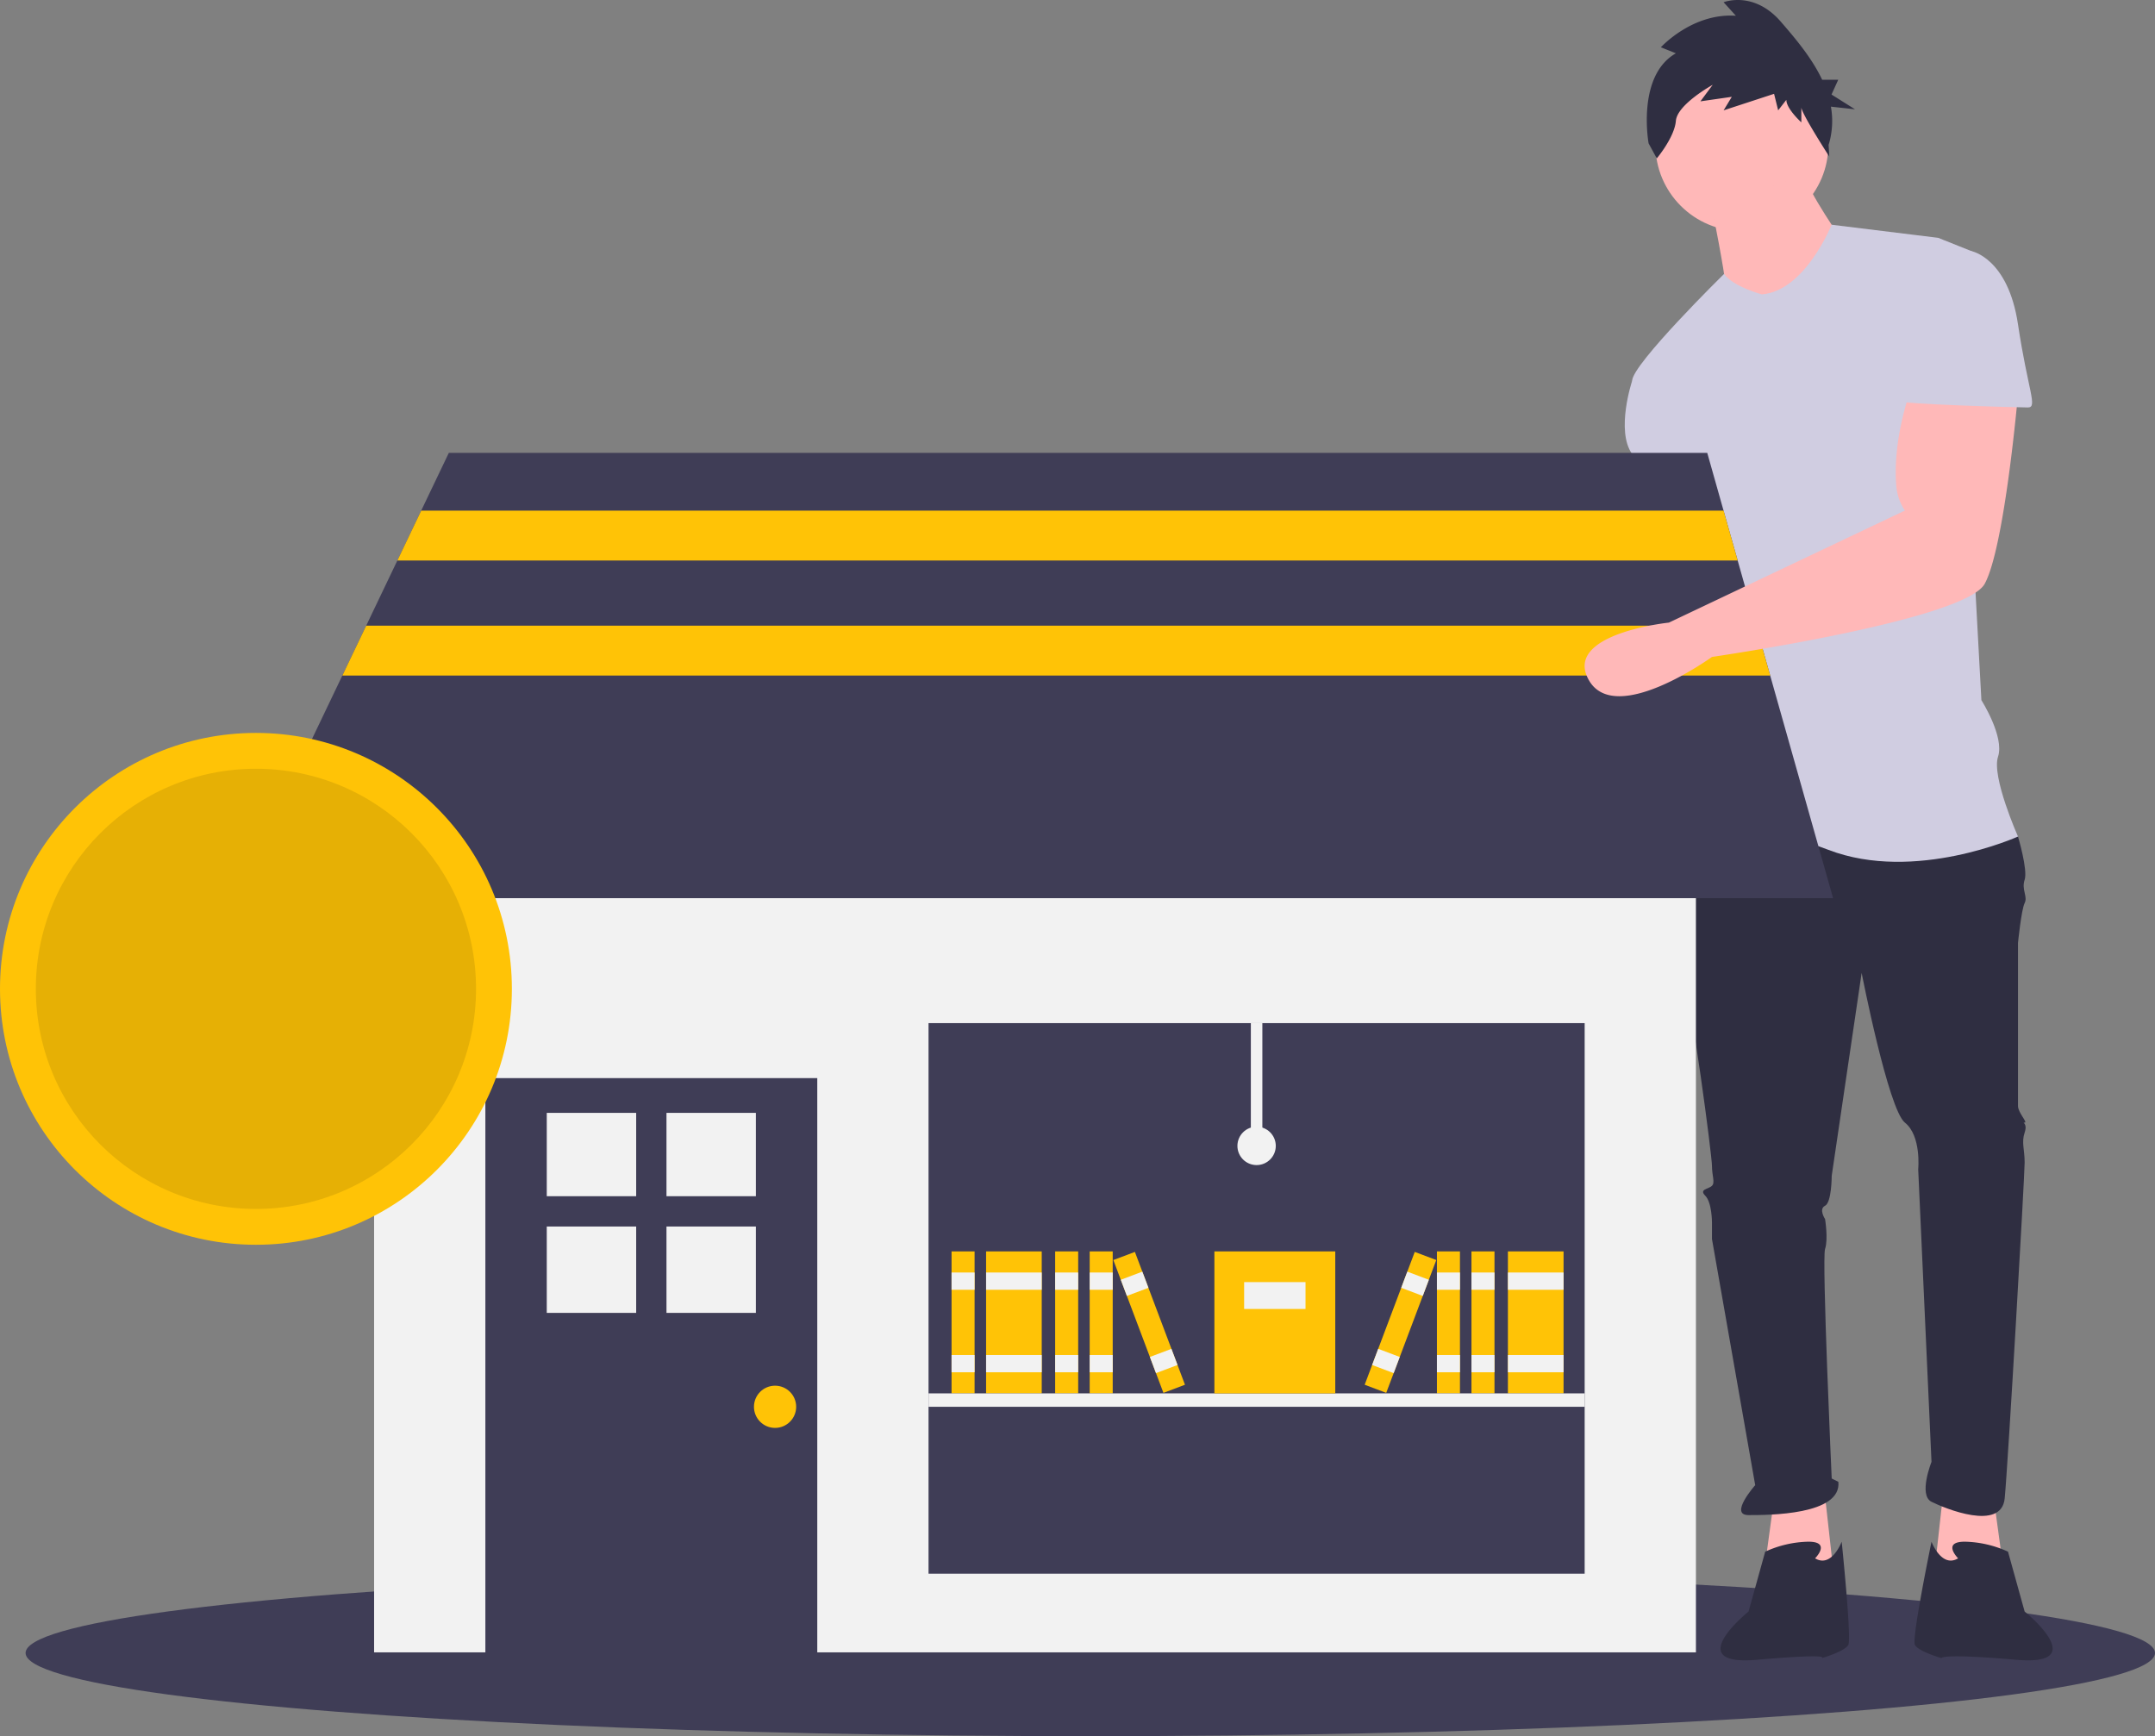 <?xml version="1.0" encoding="UTF-8" standalone="no"?>
<svg
   data-name="Layer 1"
   width="744.719"
   height="600"
   viewBox="0 0 744.719 600"
   version="1.1"
   id="svg124"
   sodipodi:docname="business.svg"
   inkscape:version="1.2 (dc2aedaf03, 2022-05-15)"
   xmlns:inkscape="http://www.inkscape.org/namespaces/inkscape"
   xmlns:sodipodi="http://sodipodi.sourceforge.net/DTD/sodipodi-0.dtd"
   xmlns="http://www.w3.org/2000/svg"
   xmlns:svg="http://www.w3.org/2000/svg"
   xmlns:rdf="http://www.w3.org/1999/02/22-rdf-syntax-ns#"
   xmlns:cc="http://creativecommons.org/ns#"
   xmlns:dc="http://purl.org/dc/elements/1.1/">
  <rect x="0" y="0" width="744.719" height="600" fill="#808080" stroke="none"/>
  <defs
     id="defs128" />
  <sodipodi:namedview
     id="namedview126"
     pagecolor="#ffffff"
     bordercolor="#666666"
     borderopacity="1.0"
     inkscape:pageshadow="2"
     inkscape:pageopacity="0.0"
     inkscape:pagecheckerboard="0"
     showgrid="false"
     fit-margin-top="40"
     fit-margin-left="100"
     fit-margin-right="100"
     fit-margin-bottom="0"
     inkscape:zoom="0.7713403"
     inkscape:cx="412.2694"
     inkscape:cy="339.02027"
     inkscape:window-width="1920"
     inkscape:window-height="991"
     inkscape:window-x="-9"
     inkscape:window-y="-9"
     inkscape:window-maximized="1"
     inkscape:current-layer="svg124"
     inkscape:showpageshadow="2"
     inkscape:deskcolor="#d1d1d1" />
  <title
     id="title2">business_shop</title>
  <ellipse
     cx="376.782"
     cy="571.255"
     rx="367.937"
     ry="28.745"
     fill="#3f3d56"
     id="ellipse4"
     style="stroke-width:0.884" />
  <polygon
     points="779.369,585.5 783.268,614.093 755.975,616.692 759.874,581.601 "
     fill="#a0616a"
     id="polygon6"
     style="fill:#ffb8b8;fill-opacity:1"
     transform="matrix(0.884,0,0,0.884,7.6293945e-6,-1.0043124e-8)" />
  <path
     d="m 575.523,170.702 c 0,0 2.299,31.037 2.299,32.186 0,1.15 -16.093,80.466 -16.093,80.466 0,0 -22.99,43.681 0,42.532 22.99,-1.15 16.093,-41.382 16.093,-41.382 l 24.14,-66.672 -10.346,-47.13 z"
     fill="#a0616a"
     id="path8"
     style="stroke-width:0.884" />
  <polygon
     points="693.591,585.5 689.692,614.093 716.985,616.692 713.086,581.601 "
     fill="#a0616a"
     id="polygon10"
     style="fill:#ffb8b8;fill-opacity:1"
     transform="matrix(0.884,0,0,0.884,7.6293945e-6,-1.0043124e-8)" />
  <path
     d="m 587.018,281.055 -5.748,8.047 c 0,0 -3.449,34.485 0,45.98 3.449,11.495 10.346,64.373 10.346,67.821 0,3.449 1.15,5.748 0,6.897 -1.149,1.15 -4.598,1.15 -2.299,3.449 2.299,2.299 2.299,9.196 2.299,9.196 v 5.748 l 14.944,85.064 c 0,0 -9.196,10.346 -2.299,10.346 6.897,0 32.186,0 31.037,-11.495 l -2.299,-1.15 c 0,0 -3.449,-75.868 -2.299,-79.316 1.149,-3.449 0,-10.346 0,-10.346 0,0 -2.299,-3.449 0,-4.598 2.299,-1.15 2.299,-10.346 2.299,-10.346 l 10.346,-70.12 c 0,0 9.196,47.13 14.944,51.728 5.748,4.598 4.598,16.093 4.598,16.093 l 4.598,101.157 c 0,0 -4.598,11.495 0,13.794 4.598,2.299 24.14,10.346 25.289,-1.149 1.15,-11.495 6.897,-111.502 6.897,-116.101 0,-4.598 -1.15,-6.897 0,-10.346 1.149,-3.449 -1.15,-3.449 0,-3.449 1.149,0 -2.299,-3.449 -2.299,-5.748 v -56.326 c 0,0 1.15,-11.495 2.299,-13.794 1.149,-2.299 -1.15,-4.598 0,-8.047 1.149,-3.449 -2.299,-14.944 -2.299,-14.944 l -51.728,-13.794 z"
     fill="#2f2e41"
     id="path12"
     style="stroke-width:0.884" />
  <path
     d="m 627.251,538.546 c 0,0 5.748,-5.748 -2.299,-5.748 a 37.416,37.416 0 0 0 -14.944,3.449 l -5.748,20.691 c 0,0 -23.565,18.967 2.874,16.668 26.439,-2.299 22.415,-0.575 22.415,-0.575 0,0 8.047,-2.299 9.196,-4.598 1.149,-2.299 -2.299,-35.635 -2.299,-35.635 0,0 -3.449,9.196 -9.196,5.748 z"
     fill="#2f2e41"
     id="path14"
     style="stroke-width:0.884" />
  <path
     d="m 676.68,538.546 c 0,0 -5.748,-5.748 2.299,-5.748 a 37.416,37.416 0 0 1 14.944,3.449 l 5.748,20.691 c 0,0 23.565,18.967 -2.874,16.668 -26.439,-2.299 -25.864,-0.575 -25.864,-0.575 0,0 -8.047,-2.299 -9.196,-4.598 -1.15,-2.299 5.748,-35.635 5.748,-35.635 0,0 3.449,9.196 9.196,5.748 z"
     fill="#2f2e41"
     id="path16"
     style="stroke-width:0.884" />
  <circle
     cx="601.961"
     cy="50.004"
     r="29.887"
     fill="#a0616a"
     id="circle18"
     style="fill:#ffb8b8;fill-opacity:1;stroke-width:0.884" />
  <path
     d="m 591.616,71.844 c 0,0 4.598,22.99 4.598,26.439 0,3.449 19.542,13.794 19.542,13.794 l 21.841,-27.588 c 0,0 -13.794,-19.542 -13.794,-24.14 z"
     fill="#a0616a"
     id="path20"
     style="fill:#ffb8b8;fill-opacity:1;stroke-width:0.884" />
  <path
     d="m 608.858,101.732 c 0,0 -10.019,-2.667 -13.056,-7.081 0,0 -31.775,31.221 -31.775,36.968 l 25.289,44.831 c 0,0 0,16.093 2.299,17.243 2.299,1.149 0,0 0,4.598 0,4.598 -6.897,34.485 -4.598,39.083 2.299,4.598 4.598,1.149 2.299,8.047 -2.299,6.897 -8.047,43.681 -8.047,43.681 0,0 20.691,-6.897 50.578,4.598 29.887,11.495 65.522,-4.598 65.522,-4.598 0,0 -9.196,-20.691 -6.897,-27.588 2.299,-6.897 -5.748,-19.542 -5.748,-19.542 l -5.748,-105.755 c 0,0 8.047,-47.13 2.299,-49.429 l -11.495,-4.598 -36.812,-4.524 c 0,0 -9.169,22.917 -24.112,24.066 z"
     fill="#d0cde1"
     id="path22"
     style="stroke-width:0.884" />
  <path
     d="m 575.523,123.572 -11.495,8.047 c 0,0 -5.748,17.243 0,25.289 5.748,8.047 8.047,19.542 8.047,19.542 l 22.99,-2.299 z"
     fill="#d0cde1"
     id="path24"
     style="stroke-width:0.884" />
  <path
     d="m 579.143,18.418 -5.184,-2.076 c 0,0 10.84,-11.934 25.922,-10.896 l -4.242,-4.67 c 0,0 10.369,-4.151 19.795,6.745 4.955,5.728 10.688,12.461 14.262,20.045 h 5.552 l -2.317,5.102 8.11,5.102 -8.324,-0.916 a 28.233,28.233 0 0 1 -0.787,13.214 l 0.223,4.033 c 0,0 -9.649,-14.929 -9.649,-17.005 v 5.189 c 0,0 -5.184,-4.67 -5.184,-7.783 l -2.828,3.632 -1.414,-5.708 -17.438,5.708 2.828,-4.67 -10.84,1.557 4.242,-5.708 c 0,0 -12.254,6.745 -12.725,12.453 -0.471,5.708 -6.598,12.972 -6.598,12.972 l -2.828,-5.189 c 0,0 -4.242,-23.349 9.426,-31.132 z"
     fill="#2f2e41"
     id="path26"
     style="stroke-width:0.884" />
  <rect
     x="129.281"
     y="250.155"
     width="456.793"
     height="320.882"
     fill="#f2f2f2"
     id="rect28"
     style="stroke-width:0.884" />
  <rect
     x="167.734"
     y="372.586"
     width="114.696"
     height="200.22"
     fill="#3f3d56"
     id="rect30"
     style="stroke-width:0.884" />
  <rect
     x="188.95"
     y="384.598"
     width="30.896"
     height="28.801"
     fill="#f2f2f2"
     id="rect32"
     style="stroke-width:0.884" />
  <rect
     x="230.319"
     y="384.598"
     width="30.896"
     height="28.801"
     fill="#f2f2f2"
     id="rect34"
     style="stroke-width:0.884" />
  <rect
     x="188.95"
     y="423.872"
     width="30.896"
     height="29.849"
     fill="#f2f2f2"
     id="rect36"
     style="stroke-width:0.884" />
  <rect
     x="230.319"
     y="423.872"
     width="30.896"
     height="29.849"
     fill="#f2f2f2"
     id="rect38"
     style="stroke-width:0.884" />
  <circle
     cx="267.844"
     cy="486.176"
     r="7.293"
     fill="#ffc306"
     id="circle40"
     style="stroke-width:0.884" />
  <rect
     x="320.883"
     y="353.58"
     width="226.739"
     height="190.275"
     fill="#3f3d56"
     id="rect42"
     style="stroke-width:0.884" />
  <polygon
     points="155.337,219.117 164.654,199.628 175.455,177.051 667.407,177.051 673.786,199.628 679.295,219.117 686.499,244.603 692.008,264.092 716.602,351.134 92.199,351.134 133.831,264.092 143.148,244.603 "
     fill="#3f3d56"
     id="polygon44"
     transform="matrix(0.884,0,0,0.884,7.6293945e-6,-1.0043124e-8)" />
  <rect
     x="328.838"
     y="432.474"
     width="7.956"
     height="49.061"
     fill="#ffc306"
     id="rect46"
     style="stroke-width:0.884" />
  <rect
     x="328.838"
     y="439.767"
     width="7.956"
     height="5.967"
     fill="#f2f2f2"
     id="rect48"
     style="stroke-width:0.884" />
  <rect
     x="328.838"
     y="468.275"
     width="7.956"
     height="5.967"
     fill="#f2f2f2"
     id="rect50"
     style="stroke-width:0.884" />
  <rect
     x="340.772"
     y="432.474"
     width="19.226"
     height="49.061"
     fill="#ffc306"
     id="rect52"
     style="stroke-width:0.884" />
  <rect
     x="340.772"
     y="439.767"
     width="19.226"
     height="5.967"
     fill="#f2f2f2"
     id="rect54"
     style="stroke-width:0.884" />
  <rect
     x="340.772"
     y="468.275"
     width="19.226"
     height="5.967"
     fill="#f2f2f2"
     id="rect56"
     style="stroke-width:0.884" />
  <rect
     x="364.639"
     y="432.474"
     width="7.956"
     height="49.061"
     fill="#ffc306"
     id="rect58"
     style="stroke-width:0.884" />
  <rect
     x="364.639"
     y="439.767"
     width="7.956"
     height="5.967"
     fill="#f2f2f2"
     id="rect60"
     style="stroke-width:0.884" />
  <rect
     x="364.639"
     y="468.275"
     width="7.956"
     height="5.967"
     fill="#f2f2f2"
     id="rect62"
     style="stroke-width:0.884" />
  <rect
     x="376.573"
     y="432.474"
     width="7.956"
     height="49.061"
     fill="#ffc306"
     id="rect64"
     style="stroke-width:0.884" />
  <rect
     x="376.573"
     y="439.767"
     width="7.956"
     height="5.967"
     fill="#f2f2f2"
     id="rect66"
     style="stroke-width:0.884" />
  <rect
     x="376.573"
     y="468.275"
     width="7.956"
     height="5.967"
     fill="#f2f2f2"
     id="rect68"
     style="stroke-width:0.884" />
  <rect
     x="206.426"
     y="543.178"
     width="7.956"
     height="49.061"
     transform="rotate(-20.654)"
     fill="#ffc306"
     id="rect70"
     style="stroke-width:0.884" />
  <rect
     x="206.426"
     y="550.47"
     width="7.956"
     height="5.967"
     transform="rotate(-20.654)"
     fill="#f2f2f2"
     id="rect72"
     style="stroke-width:0.884" />
  <rect
     x="206.426"
     y="578.978"
     width="7.956"
     height="5.967"
     transform="rotate(-20.654)"
     fill="#f2f2f2"
     id="rect74"
     style="stroke-width:0.884" />
  <rect
     x="521.103"
     y="432.474"
     width="19.226"
     height="49.061"
     fill="#ffc306"
     id="rect76"
     style="stroke-width:0.884" />
  <rect
     x="521.103"
     y="439.767"
     width="19.226"
     height="5.967"
     fill="#f2f2f2"
     id="rect78"
     style="stroke-width:0.884" />
  <rect
     x="521.103"
     y="468.275"
     width="19.226"
     height="5.967"
     fill="#f2f2f2"
     id="rect80"
     style="stroke-width:0.884" />
  <rect
     x="508.506"
     y="432.474"
     width="7.956"
     height="49.061"
     fill="#ffc306"
     id="rect82"
     style="stroke-width:0.884" />
  <rect
     x="508.506"
     y="439.767"
     width="7.956"
     height="5.967"
     fill="#f2f2f2"
     id="rect84"
     style="stroke-width:0.884" />
  <rect
     x="508.506"
     y="468.275"
     width="7.956"
     height="5.967"
     fill="#f2f2f2"
     id="rect86"
     style="stroke-width:0.884" />
  <rect
     x="496.572"
     y="432.474"
     width="7.956"
     height="49.061"
     fill="#ffc306"
     id="rect88"
     style="stroke-width:0.884" />
  <rect
     x="496.572"
     y="439.767"
     width="7.956"
     height="5.967"
     fill="#f2f2f2"
     id="rect90"
     style="stroke-width:0.884" />
  <rect
     x="496.572"
     y="468.275"
     width="7.956"
     height="5.967"
     fill="#f2f2f2"
     id="rect92"
     style="stroke-width:0.884" />
  <rect
     x="-281.451"
     y="610.088"
     width="49.061"
     height="7.956"
     transform="rotate(-69.346)"
     fill="#ffc306"
     id="rect94"
     style="stroke-width:0.884" />
  <rect
     x="-245.65"
     y="610.088"
     width="5.967"
     height="7.956"
     transform="rotate(-69.346)"
     fill="#f2f2f2"
     id="rect96"
     style="stroke-width:0.884" />
  <rect
     x="-274.158"
     y="610.088"
     width="5.967"
     height="7.956"
     transform="rotate(-69.346)"
     fill="#f2f2f2"
     id="rect98"
     style="stroke-width:0.884" />
  <rect
     x="320.883"
     y="481.535"
     width="226.739"
     height="4.641"
     fill="#f2f2f2"
     id="rect100"
     style="stroke-width:0.884" />
  <rect
     x="419.667"
     y="432.474"
     width="41.768"
     height="49.061"
     fill="#ffc306"
     id="rect102"
     style="stroke-width:0.884" />
  <rect
     x="429.943"
     y="443.082"
     width="21.215"
     height="9.282"
     fill="#f2f2f2"
     id="rect104"
     style="stroke-width:0.884" />
  <rect
     x="432.263"
     y="353.58"
     width="3.978"
     height="42.431"
     fill="#f2f2f2"
     id="rect106"
     style="stroke-width:0.884" />
  <circle
     cx="434.252"
     cy="396.011"
     r="6.63"
     fill="#f2f2f2"
     id="circle108"
     style="stroke-width:0.884" />
  <polygon
     points="679.295,219.117 155.337,219.117 164.654,199.628 673.786,199.628 "
     fill="#ffc306"
     id="polygon110"
     transform="matrix(0.884,0,0,0.884,7.6293945e-6,-1.0043124e-8)" />
  <polygon
     points="692.008,264.092 133.831,264.092 143.148,244.603 686.499,244.603 "
     fill="#ffc306"
     id="polygon112"
     transform="matrix(0.884,0,0,0.884,7.6293945e-6,-1.0043124e-8)" />
  <path
     d="m 660.586,133.918 c 0,0 -6.657,17.117 -5.266,34.053 a 17.949,17.949 0 0 0 2.967,8.479 v 0 l -81.551,38.717 c 0,0 -36.848,3.815 -27.652,19.908 9.196,16.093 42.532,-8.047 42.532,-8.047 0,0 87.363,-12.645 94.26,-25.289 6.897,-12.645 11.495,-65.522 11.495,-65.522 z"
     fill="#a0616a"
     id="path114"
     style="fill:#ffb8b8;fill-opacity:1;stroke-width:0.884" />
  <path
     d="m 664.035,86.788 h 17.243 c 0,0 12.645,2.299 16.093,25.289 3.449,22.99 6.897,28.738 3.449,28.738 -3.449,0 -44.831,-1.15 -44.831,-2.299 0,-1.15 8.047,-51.728 8.047,-51.728 z"
     fill="#d0cde1"
     id="path116"
     style="stroke-width:0.884" />
  <circle
     cx="88.446"
     cy="341.736"
     r="88.446"
     fill="#ffc306"
     id="circle118"
     style="stroke-width:0.884" />
  <circle
     cx="88.446"
     cy="341.736"
     r="76.064"
     opacity="0.1"
     id="circle120"
     style="stroke-width:0.884" />
</svg>
